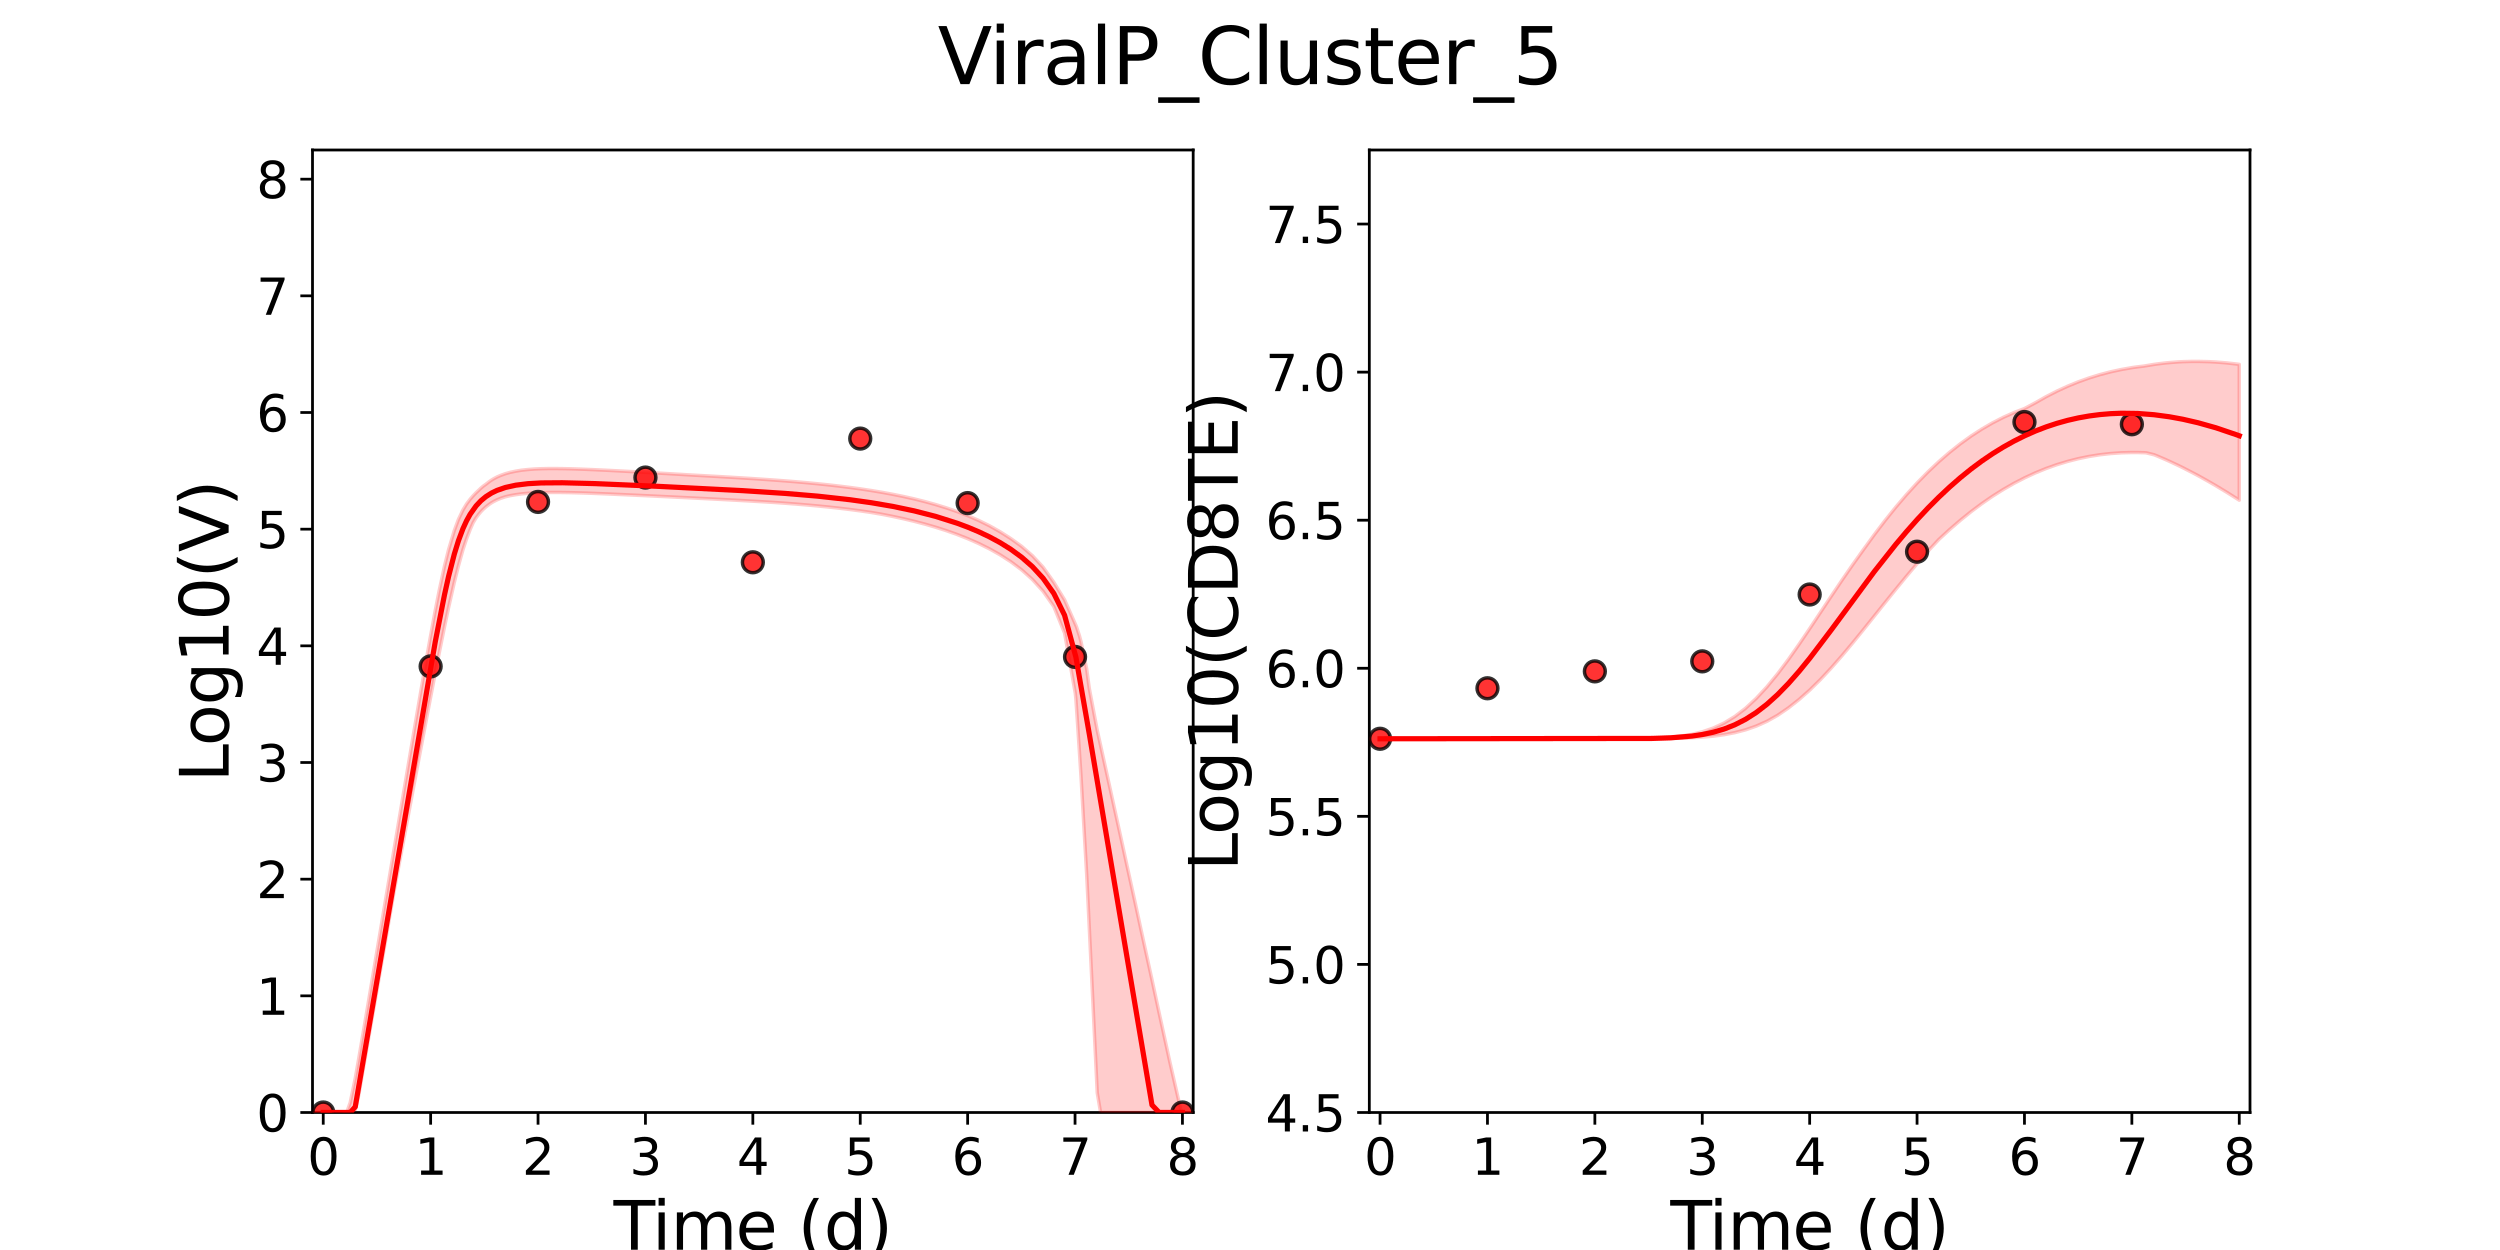 <?xml version="1.0" encoding="utf-8" standalone="no"?>
<!DOCTYPE svg PUBLIC "-//W3C//DTD SVG 1.1//EN"
  "http://www.w3.org/Graphics/SVG/1.1/DTD/svg11.dtd">
<svg xmlns:xlink="http://www.w3.org/1999/xlink" width="720pt" height="360pt" viewBox="0 0 720 360" xmlns="http://www.w3.org/2000/svg" version="1.1">
 <defs>
  <style type="text/css">*{stroke-linejoin: round; stroke-linecap: butt}</style>
 </defs>
 <g id="figure_1">
  <g id="patch_1">
   <path d="M 0 360 
L 720 360 
L 720 0 
L 0 0 
z
" style="fill: #ffffff"/>
  </g>
  <g id="axes_1">
   <g id="patch_2">
    <path d="M 90 320.4 
L 343.636 320.4 
L 343.636 43.2 
L 90 43.2 
z
" style="fill: #ffffff"/>
   </g>
   <g id="matplotlib.axis_1">
    <g id="xtick_1">
     <g id="line2d_1">
      <defs>
       <path id="m5c1456502f" d="M 0 0 
L 0 3.5 
" style="stroke: #000000; stroke-width: 0.8"/>
      </defs>
      <g>
       <use xlink:href="#m5c1456502f" x="93.093" y="320.4" style="stroke: #000000; stroke-width: 0.8"/>
      </g>
     </g>
     <g id="text_1">
      <!-- 0 -->
      <g transform="translate(88.512 338.342) scale(0.144 -0.144)">
       <defs>
        <path id="DejaVuSans-30" d="M 2034 4250 
Q 1547 4250 1301 3770 
Q 1056 3291 1056 2328 
Q 1056 1369 1301 889 
Q 1547 409 2034 409 
Q 2525 409 2770 889 
Q 3016 1369 3016 2328 
Q 3016 3291 2770 3770 
Q 2525 4250 2034 4250 
z
M 2034 4750 
Q 2819 4750 3233 4129 
Q 3647 3509 3647 2328 
Q 3647 1150 3233 529 
Q 2819 -91 2034 -91 
Q 1250 -91 836 529 
Q 422 1150 422 2328 
Q 422 3509 836 4129 
Q 1250 4750 2034 4750 
z
" transform="scale(0.016)"/>
       </defs>
       <use xlink:href="#DejaVuSans-30"/>
      </g>
     </g>
    </g>
    <g id="xtick_2">
     <g id="line2d_2">
      <g>
       <use xlink:href="#m5c1456502f" x="124.024" y="320.4" style="stroke: #000000; stroke-width: 0.8"/>
      </g>
     </g>
     <g id="text_2">
      <!-- 1 -->
      <g transform="translate(119.443 338.342) scale(0.144 -0.144)">
       <defs>
        <path id="DejaVuSans-31" d="M 794 531 
L 1825 531 
L 1825 4091 
L 703 3866 
L 703 4441 
L 1819 4666 
L 2450 4666 
L 2450 531 
L 3481 531 
L 3481 0 
L 794 0 
L 794 531 
z
" transform="scale(0.016)"/>
       </defs>
       <use xlink:href="#DejaVuSans-31"/>
      </g>
     </g>
    </g>
    <g id="xtick_3">
     <g id="line2d_3">
      <g>
       <use xlink:href="#m5c1456502f" x="154.956" y="320.4" style="stroke: #000000; stroke-width: 0.8"/>
      </g>
     </g>
     <g id="text_3">
      <!-- 2 -->
      <g transform="translate(150.375 338.342) scale(0.144 -0.144)">
       <defs>
        <path id="DejaVuSans-32" d="M 1228 531 
L 3431 531 
L 3431 0 
L 469 0 
L 469 531 
Q 828 903 1448 1529 
Q 2069 2156 2228 2338 
Q 2531 2678 2651 2914 
Q 2772 3150 2772 3378 
Q 2772 3750 2511 3984 
Q 2250 4219 1831 4219 
Q 1534 4219 1204 4116 
Q 875 4013 500 3803 
L 500 4441 
Q 881 4594 1212 4672 
Q 1544 4750 1819 4750 
Q 2544 4750 2975 4387 
Q 3406 4025 3406 3419 
Q 3406 3131 3298 2873 
Q 3191 2616 2906 2266 
Q 2828 2175 2409 1742 
Q 1991 1309 1228 531 
z
" transform="scale(0.016)"/>
       </defs>
       <use xlink:href="#DejaVuSans-32"/>
      </g>
     </g>
    </g>
    <g id="xtick_4">
     <g id="line2d_4">
      <g>
       <use xlink:href="#m5c1456502f" x="185.887" y="320.4" style="stroke: #000000; stroke-width: 0.8"/>
      </g>
     </g>
     <g id="text_4">
      <!-- 3 -->
      <g transform="translate(181.306 338.342) scale(0.144 -0.144)">
       <defs>
        <path id="DejaVuSans-33" d="M 2597 2516 
Q 3050 2419 3304 2112 
Q 3559 1806 3559 1356 
Q 3559 666 3084 287 
Q 2609 -91 1734 -91 
Q 1441 -91 1130 -33 
Q 819 25 488 141 
L 488 750 
Q 750 597 1062 519 
Q 1375 441 1716 441 
Q 2309 441 2620 675 
Q 2931 909 2931 1356 
Q 2931 1769 2642 2001 
Q 2353 2234 1838 2234 
L 1294 2234 
L 1294 2753 
L 1863 2753 
Q 2328 2753 2575 2939 
Q 2822 3125 2822 3475 
Q 2822 3834 2567 4026 
Q 2313 4219 1838 4219 
Q 1578 4219 1281 4162 
Q 984 4106 628 3988 
L 628 4550 
Q 988 4650 1302 4700 
Q 1616 4750 1894 4750 
Q 2613 4750 3031 4423 
Q 3450 4097 3450 3541 
Q 3450 3153 3228 2886 
Q 3006 2619 2597 2516 
z
" transform="scale(0.016)"/>
       </defs>
       <use xlink:href="#DejaVuSans-33"/>
      </g>
     </g>
    </g>
    <g id="xtick_5">
     <g id="line2d_5">
      <g>
       <use xlink:href="#m5c1456502f" x="216.818" y="320.4" style="stroke: #000000; stroke-width: 0.8"/>
      </g>
     </g>
     <g id="text_5">
      <!-- 4 -->
      <g transform="translate(212.237 338.342) scale(0.144 -0.144)">
       <defs>
        <path id="DejaVuSans-34" d="M 2419 4116 
L 825 1625 
L 2419 1625 
L 2419 4116 
z
M 2253 4666 
L 3047 4666 
L 3047 1625 
L 3713 1625 
L 3713 1100 
L 3047 1100 
L 3047 0 
L 2419 0 
L 2419 1100 
L 313 1100 
L 313 1709 
L 2253 4666 
z
" transform="scale(0.016)"/>
       </defs>
       <use xlink:href="#DejaVuSans-34"/>
      </g>
     </g>
    </g>
    <g id="xtick_6">
     <g id="line2d_6">
      <g>
       <use xlink:href="#m5c1456502f" x="247.749" y="320.4" style="stroke: #000000; stroke-width: 0.8"/>
      </g>
     </g>
     <g id="text_6">
      <!-- 5 -->
      <g transform="translate(243.168 338.342) scale(0.144 -0.144)">
       <defs>
        <path id="DejaVuSans-35" d="M 691 4666 
L 3169 4666 
L 3169 4134 
L 1269 4134 
L 1269 2991 
Q 1406 3038 1543 3061 
Q 1681 3084 1819 3084 
Q 2600 3084 3056 2656 
Q 3513 2228 3513 1497 
Q 3513 744 3044 326 
Q 2575 -91 1722 -91 
Q 1428 -91 1123 -41 
Q 819 9 494 109 
L 494 744 
Q 775 591 1075 516 
Q 1375 441 1709 441 
Q 2250 441 2565 725 
Q 2881 1009 2881 1497 
Q 2881 1984 2565 2268 
Q 2250 2553 1709 2553 
Q 1456 2553 1204 2497 
Q 953 2441 691 2322 
L 691 4666 
z
" transform="scale(0.016)"/>
       </defs>
       <use xlink:href="#DejaVuSans-35"/>
      </g>
     </g>
    </g>
    <g id="xtick_7">
     <g id="line2d_7">
      <g>
       <use xlink:href="#m5c1456502f" x="278.681" y="320.4" style="stroke: #000000; stroke-width: 0.8"/>
      </g>
     </g>
     <g id="text_7">
      <!-- 6 -->
      <g transform="translate(274.1 338.342) scale(0.144 -0.144)">
       <defs>
        <path id="DejaVuSans-36" d="M 2113 2584 
Q 1688 2584 1439 2293 
Q 1191 2003 1191 1497 
Q 1191 994 1439 701 
Q 1688 409 2113 409 
Q 2538 409 2786 701 
Q 3034 994 3034 1497 
Q 3034 2003 2786 2293 
Q 2538 2584 2113 2584 
z
M 3366 4563 
L 3366 3988 
Q 3128 4100 2886 4159 
Q 2644 4219 2406 4219 
Q 1781 4219 1451 3797 
Q 1122 3375 1075 2522 
Q 1259 2794 1537 2939 
Q 1816 3084 2150 3084 
Q 2853 3084 3261 2657 
Q 3669 2231 3669 1497 
Q 3669 778 3244 343 
Q 2819 -91 2113 -91 
Q 1303 -91 875 529 
Q 447 1150 447 2328 
Q 447 3434 972 4092 
Q 1497 4750 2381 4750 
Q 2619 4750 2861 4703 
Q 3103 4656 3366 4563 
z
" transform="scale(0.016)"/>
       </defs>
       <use xlink:href="#DejaVuSans-36"/>
      </g>
     </g>
    </g>
    <g id="xtick_8">
     <g id="line2d_8">
      <g>
       <use xlink:href="#m5c1456502f" x="309.612" y="320.4" style="stroke: #000000; stroke-width: 0.8"/>
      </g>
     </g>
     <g id="text_8">
      <!-- 7 -->
      <g transform="translate(305.031 338.342) scale(0.144 -0.144)">
       <defs>
        <path id="DejaVuSans-37" d="M 525 4666 
L 3525 4666 
L 3525 4397 
L 1831 0 
L 1172 0 
L 2766 4134 
L 525 4134 
L 525 4666 
z
" transform="scale(0.016)"/>
       </defs>
       <use xlink:href="#DejaVuSans-37"/>
      </g>
     </g>
    </g>
    <g id="xtick_9">
     <g id="line2d_9">
      <g>
       <use xlink:href="#m5c1456502f" x="340.543" y="320.4" style="stroke: #000000; stroke-width: 0.8"/>
      </g>
     </g>
     <g id="text_9">
      <!-- 8 -->
      <g transform="translate(335.962 338.342) scale(0.144 -0.144)">
       <defs>
        <path id="DejaVuSans-38" d="M 2034 2216 
Q 1584 2216 1326 1975 
Q 1069 1734 1069 1313 
Q 1069 891 1326 650 
Q 1584 409 2034 409 
Q 2484 409 2743 651 
Q 3003 894 3003 1313 
Q 3003 1734 2745 1975 
Q 2488 2216 2034 2216 
z
M 1403 2484 
Q 997 2584 770 2862 
Q 544 3141 544 3541 
Q 544 4100 942 4425 
Q 1341 4750 2034 4750 
Q 2731 4750 3128 4425 
Q 3525 4100 3525 3541 
Q 3525 3141 3298 2862 
Q 3072 2584 2669 2484 
Q 3125 2378 3379 2068 
Q 3634 1759 3634 1313 
Q 3634 634 3220 271 
Q 2806 -91 2034 -91 
Q 1263 -91 848 271 
Q 434 634 434 1313 
Q 434 1759 690 2068 
Q 947 2378 1403 2484 
z
M 1172 3481 
Q 1172 3119 1398 2916 
Q 1625 2713 2034 2713 
Q 2441 2713 2670 2916 
Q 2900 3119 2900 3481 
Q 2900 3844 2670 4047 
Q 2441 4250 2034 4250 
Q 1625 4250 1398 4047 
Q 1172 3844 1172 3481 
z
" transform="scale(0.016)"/>
       </defs>
       <use xlink:href="#DejaVuSans-38"/>
      </g>
     </g>
    </g>
    <g id="text_10">
     <!-- Time (d) -->
     <g transform="translate(176.693 359.925) scale(0.192 -0.192)">
      <defs>
       <path id="DejaVuSans-54" d="M -19 4666 
L 3928 4666 
L 3928 4134 
L 2272 4134 
L 2272 0 
L 1638 0 
L 1638 4134 
L -19 4134 
L -19 4666 
z
" transform="scale(0.016)"/>
       <path id="DejaVuSans-69" d="M 603 3500 
L 1178 3500 
L 1178 0 
L 603 0 
L 603 3500 
z
M 603 4863 
L 1178 4863 
L 1178 4134 
L 603 4134 
L 603 4863 
z
" transform="scale(0.016)"/>
       <path id="DejaVuSans-6d" d="M 3328 2828 
Q 3544 3216 3844 3400 
Q 4144 3584 4550 3584 
Q 5097 3584 5394 3201 
Q 5691 2819 5691 2113 
L 5691 0 
L 5113 0 
L 5113 2094 
Q 5113 2597 4934 2840 
Q 4756 3084 4391 3084 
Q 3944 3084 3684 2787 
Q 3425 2491 3425 1978 
L 3425 0 
L 2847 0 
L 2847 2094 
Q 2847 2600 2669 2842 
Q 2491 3084 2119 3084 
Q 1678 3084 1418 2786 
Q 1159 2488 1159 1978 
L 1159 0 
L 581 0 
L 581 3500 
L 1159 3500 
L 1159 2956 
Q 1356 3278 1631 3431 
Q 1906 3584 2284 3584 
Q 2666 3584 2933 3390 
Q 3200 3197 3328 2828 
z
" transform="scale(0.016)"/>
       <path id="DejaVuSans-65" d="M 3597 1894 
L 3597 1613 
L 953 1613 
Q 991 1019 1311 708 
Q 1631 397 2203 397 
Q 2534 397 2845 478 
Q 3156 559 3463 722 
L 3463 178 
Q 3153 47 2828 -22 
Q 2503 -91 2169 -91 
Q 1331 -91 842 396 
Q 353 884 353 1716 
Q 353 2575 817 3079 
Q 1281 3584 2069 3584 
Q 2775 3584 3186 3129 
Q 3597 2675 3597 1894 
z
M 3022 2063 
Q 3016 2534 2758 2815 
Q 2500 3097 2075 3097 
Q 1594 3097 1305 2825 
Q 1016 2553 972 2059 
L 3022 2063 
z
" transform="scale(0.016)"/>
       <path id="DejaVuSans-20" transform="scale(0.016)"/>
       <path id="DejaVuSans-28" d="M 1984 4856 
Q 1566 4138 1362 3434 
Q 1159 2731 1159 2009 
Q 1159 1288 1364 580 
Q 1569 -128 1984 -844 
L 1484 -844 
Q 1016 -109 783 600 
Q 550 1309 550 2009 
Q 550 2706 781 3412 
Q 1013 4119 1484 4856 
L 1984 4856 
z
" transform="scale(0.016)"/>
       <path id="DejaVuSans-64" d="M 2906 2969 
L 2906 4863 
L 3481 4863 
L 3481 0 
L 2906 0 
L 2906 525 
Q 2725 213 2448 61 
Q 2172 -91 1784 -91 
Q 1150 -91 751 415 
Q 353 922 353 1747 
Q 353 2572 751 3078 
Q 1150 3584 1784 3584 
Q 2172 3584 2448 3432 
Q 2725 3281 2906 2969 
z
M 947 1747 
Q 947 1113 1208 752 
Q 1469 391 1925 391 
Q 2381 391 2643 752 
Q 2906 1113 2906 1747 
Q 2906 2381 2643 2742 
Q 2381 3103 1925 3103 
Q 1469 3103 1208 2742 
Q 947 2381 947 1747 
z
" transform="scale(0.016)"/>
       <path id="DejaVuSans-29" d="M 513 4856 
L 1013 4856 
Q 1481 4119 1714 3412 
Q 1947 2706 1947 2009 
Q 1947 1309 1714 600 
Q 1481 -109 1013 -844 
L 513 -844 
Q 928 -128 1133 580 
Q 1338 1288 1338 2009 
Q 1338 2731 1133 3434 
Q 928 4138 513 4856 
z
" transform="scale(0.016)"/>
      </defs>
      <use xlink:href="#DejaVuSans-54"/>
      <use xlink:href="#DejaVuSans-69" x="57.959"/>
      <use xlink:href="#DejaVuSans-6d" x="85.742"/>
      <use xlink:href="#DejaVuSans-65" x="183.154"/>
      <use xlink:href="#DejaVuSans-20" x="244.678"/>
      <use xlink:href="#DejaVuSans-28" x="276.465"/>
      <use xlink:href="#DejaVuSans-64" x="315.479"/>
      <use xlink:href="#DejaVuSans-29" x="378.955"/>
     </g>
    </g>
   </g>
   <g id="matplotlib.axis_2">
    <g id="ytick_1">
     <g id="line2d_10">
      <defs>
       <path id="m845235a890" d="M 0 0 
L -3.5 0 
" style="stroke: #000000; stroke-width: 0.8"/>
      </defs>
      <g>
       <use xlink:href="#m845235a890" x="90" y="320.4" style="stroke: #000000; stroke-width: 0.8"/>
      </g>
     </g>
     <g id="text_11">
      <!-- 0 -->
      <g transform="translate(73.838 325.871) scale(0.144 -0.144)">
       <use xlink:href="#DejaVuSans-30"/>
      </g>
     </g>
    </g>
    <g id="ytick_2">
     <g id="line2d_11">
      <g>
       <use xlink:href="#m845235a890" x="90" y="286.8" style="stroke: #000000; stroke-width: 0.8"/>
      </g>
     </g>
     <g id="text_12">
      <!-- 1 -->
      <g transform="translate(73.838 292.271) scale(0.144 -0.144)">
       <use xlink:href="#DejaVuSans-31"/>
      </g>
     </g>
    </g>
    <g id="ytick_3">
     <g id="line2d_12">
      <g>
       <use xlink:href="#m845235a890" x="90" y="253.2" style="stroke: #000000; stroke-width: 0.8"/>
      </g>
     </g>
     <g id="text_13">
      <!-- 2 -->
      <g transform="translate(73.838 258.671) scale(0.144 -0.144)">
       <use xlink:href="#DejaVuSans-32"/>
      </g>
     </g>
    </g>
    <g id="ytick_4">
     <g id="line2d_13">
      <g>
       <use xlink:href="#m845235a890" x="90" y="219.6" style="stroke: #000000; stroke-width: 0.8"/>
      </g>
     </g>
     <g id="text_14">
      <!-- 3 -->
      <g transform="translate(73.838 225.071) scale(0.144 -0.144)">
       <use xlink:href="#DejaVuSans-33"/>
      </g>
     </g>
    </g>
    <g id="ytick_5">
     <g id="line2d_14">
      <g>
       <use xlink:href="#m845235a890" x="90" y="186" style="stroke: #000000; stroke-width: 0.8"/>
      </g>
     </g>
     <g id="text_15">
      <!-- 4 -->
      <g transform="translate(73.838 191.471) scale(0.144 -0.144)">
       <use xlink:href="#DejaVuSans-34"/>
      </g>
     </g>
    </g>
    <g id="ytick_6">
     <g id="line2d_15">
      <g>
       <use xlink:href="#m845235a890" x="90" y="152.4" style="stroke: #000000; stroke-width: 0.8"/>
      </g>
     </g>
     <g id="text_16">
      <!-- 5 -->
      <g transform="translate(73.838 157.871) scale(0.144 -0.144)">
       <use xlink:href="#DejaVuSans-35"/>
      </g>
     </g>
    </g>
    <g id="ytick_7">
     <g id="line2d_16">
      <g>
       <use xlink:href="#m845235a890" x="90" y="118.8" style="stroke: #000000; stroke-width: 0.8"/>
      </g>
     </g>
     <g id="text_17">
      <!-- 6 -->
      <g transform="translate(73.838 124.271) scale(0.144 -0.144)">
       <use xlink:href="#DejaVuSans-36"/>
      </g>
     </g>
    </g>
    <g id="ytick_8">
     <g id="line2d_17">
      <g>
       <use xlink:href="#m845235a890" x="90" y="85.2" style="stroke: #000000; stroke-width: 0.8"/>
      </g>
     </g>
     <g id="text_18">
      <!-- 7 -->
      <g transform="translate(73.838 90.671) scale(0.144 -0.144)">
       <use xlink:href="#DejaVuSans-37"/>
      </g>
     </g>
    </g>
    <g id="ytick_9">
     <g id="line2d_18">
      <g>
       <use xlink:href="#m845235a890" x="90" y="51.6" style="stroke: #000000; stroke-width: 0.8"/>
      </g>
     </g>
     <g id="text_19">
      <!-- 8 -->
      <g transform="translate(73.838 57.071) scale(0.144 -0.144)">
       <use xlink:href="#DejaVuSans-38"/>
      </g>
     </g>
    </g>
    <g id="text_20">
     <!-- Log10(V) -->
     <g transform="translate(65.845 225.224) rotate(-90) scale(0.192 -0.192)">
      <defs>
       <path id="DejaVuSans-4c" d="M 628 4666 
L 1259 4666 
L 1259 531 
L 3531 531 
L 3531 0 
L 628 0 
L 628 4666 
z
" transform="scale(0.016)"/>
       <path id="DejaVuSans-6f" d="M 1959 3097 
Q 1497 3097 1228 2736 
Q 959 2375 959 1747 
Q 959 1119 1226 758 
Q 1494 397 1959 397 
Q 2419 397 2687 759 
Q 2956 1122 2956 1747 
Q 2956 2369 2687 2733 
Q 2419 3097 1959 3097 
z
M 1959 3584 
Q 2709 3584 3137 3096 
Q 3566 2609 3566 1747 
Q 3566 888 3137 398 
Q 2709 -91 1959 -91 
Q 1206 -91 779 398 
Q 353 888 353 1747 
Q 353 2609 779 3096 
Q 1206 3584 1959 3584 
z
" transform="scale(0.016)"/>
       <path id="DejaVuSans-67" d="M 2906 1791 
Q 2906 2416 2648 2759 
Q 2391 3103 1925 3103 
Q 1463 3103 1205 2759 
Q 947 2416 947 1791 
Q 947 1169 1205 825 
Q 1463 481 1925 481 
Q 2391 481 2648 825 
Q 2906 1169 2906 1791 
z
M 3481 434 
Q 3481 -459 3084 -895 
Q 2688 -1331 1869 -1331 
Q 1566 -1331 1297 -1286 
Q 1028 -1241 775 -1147 
L 775 -588 
Q 1028 -725 1275 -790 
Q 1522 -856 1778 -856 
Q 2344 -856 2625 -561 
Q 2906 -266 2906 331 
L 2906 616 
Q 2728 306 2450 153 
Q 2172 0 1784 0 
Q 1141 0 747 490 
Q 353 981 353 1791 
Q 353 2603 747 3093 
Q 1141 3584 1784 3584 
Q 2172 3584 2450 3431 
Q 2728 3278 2906 2969 
L 2906 3500 
L 3481 3500 
L 3481 434 
z
" transform="scale(0.016)"/>
       <path id="DejaVuSans-56" d="M 1831 0 
L 50 4666 
L 709 4666 
L 2188 738 
L 3669 4666 
L 4325 4666 
L 2547 0 
L 1831 0 
z
" transform="scale(0.016)"/>
      </defs>
      <use xlink:href="#DejaVuSans-4c"/>
      <use xlink:href="#DejaVuSans-6f" x="53.963"/>
      <use xlink:href="#DejaVuSans-67" x="115.145"/>
      <use xlink:href="#DejaVuSans-31" x="178.621"/>
      <use xlink:href="#DejaVuSans-30" x="242.244"/>
      <use xlink:href="#DejaVuSans-28" x="305.867"/>
      <use xlink:href="#DejaVuSans-56" x="344.881"/>
      <use xlink:href="#DejaVuSans-29" x="413.289"/>
     </g>
    </g>
   </g>
   <g id="patch_3">
    <path d="M 90 320.4 
L 90 43.2 
" style="fill: none; stroke: #000000; stroke-width: 0.8; stroke-linejoin: miter; stroke-linecap: square"/>
   </g>
   <g id="patch_4">
    <path d="M 343.636 320.4 
L 343.636 43.2 
" style="fill: none; stroke: #000000; stroke-width: 0.8; stroke-linejoin: miter; stroke-linecap: square"/>
   </g>
   <g id="patch_5">
    <path d="M 90 320.4 
L 343.636 320.4 
" style="fill: none; stroke: #000000; stroke-width: 0.8; stroke-linejoin: miter; stroke-linecap: square"/>
   </g>
   <g id="patch_6">
    <path d="M 90 43.2 
L 343.636 43.2 
" style="fill: none; stroke: #000000; stroke-width: 0.8; stroke-linejoin: miter; stroke-linecap: square"/>
   </g>
   <g id="PolyCollection_1">
    <defs>
     <path id="m03a30dd42e" d="M 93.093 -39.6 
L 93.093 -39.6 
L 93.095 -39.6 
L 93.113 -39.6 
L 93.295 -39.6 
L 93.782 -39.6 
L 94.27 -39.6 
L 95.202 -39.6 
L 95.966 -39.6 
L 97.329 -39.6 
L 98.24 -39.6 
L 99.916 -39.6 
L 100.851 -39.6 
L 102.309 -40.34 
L 103.314 -44.571 
L 104.975 -54.142 
L 105.974 -59.886 
L 107.401 -68.113 
L 108.451 -74.148 
L 110.026 -83.224 
L 111.065 -89.203 
L 112.482 -97.393 
L 113.551 -103.527 
L 115.084 -111.795 
L 116.139 -117.426 
L 117.55 -124.957 
L 118.629 -130.703 
L 120.146 -138.779 
L 121.216 -144.451 
L 122.664 -152.1 
L 123.763 -157.874 
L 125.344 -166.081 
L 126.466 -171.793 
L 128.022 -179.497 
L 129.182 -184.965 
L 130.844 -192.292 
L 132.042 -197.073 
L 133.336 -201.707 
L 134.367 -204.794 
L 135.398 -207.485 
L 136.256 -209.441 
L 137.114 -210.88 
L 137.845 -211.84 
L 138.497 -212.632 
L 139.149 -213.302 
L 139.922 -214.007 
L 140.795 -214.682 
L 141.065 -214.869 
L 141.555 -215.193 
L 142.212 -215.576 
L 143.144 -216.042 
L 144.174 -216.478 
L 145.545 -216.929 
L 146.916 -217.247 
L 148.556 -217.534 
L 150.218 -217.767 
L 152.078 -217.935 
L 153.938 -218.06 
L 155.867 -218.132 
L 157.822 -218.167 
L 159.858 -218.177 
L 161.961 -218.158 
L 164.172 -218.12 
L 166.49 -218.06 
L 168.95 -217.986 
L 171.409 -217.892 
L 174.065 -217.782 
L 176.812 -217.662 
L 179.777 -217.529 
L 182.87 -217.386 
L 185.963 -217.24 
L 189.057 -217.092 
L 192.15 -216.942 
L 195.243 -216.79 
L 198.336 -216.637 
L 201.429 -216.482 
L 204.522 -216.325 
L 207.615 -216.165 
L 210.708 -216.001 
L 213.802 -215.832 
L 216.895 -215.657 
L 219.988 -215.474 
L 223.081 -215.283 
L 226.174 -215.064 
L 229.267 -214.827 
L 232.36 -214.569 
L 235.453 -214.288 
L 238.547 -213.98 
L 241.64 -213.643 
L 244.733 -213.271 
L 247.826 -212.861 
L 250.919 -212.409 
L 254.012 -211.878 
L 257.105 -211.27 
L 260.198 -210.6 
L 263.292 -209.862 
L 266.385 -209.05 
L 269.478 -208.153 
L 272.571 -207.162 
L 275.664 -206.063 
L 278.757 -204.841 
L 281.85 -203.477 
L 284.943 -201.942 
L 288.037 -200.202 
L 291.13 -198.206 
L 294.223 -195.882 
L 297.316 -193.114 
L 300.409 -189.709 
L 303.502 -185.299 
L 306.595 -177.678 
L 309.688 -160.314 
L 309.812 -159.074 
L 309.817 -159.021 
L 309.828 -158.915 
L 309.829 -158.901 
L 309.832 -158.874 
L 309.832 -158.874 
L 309.832 -158.871 
L 309.833 -158.865 
L 309.833 -158.865 
L 309.833 -158.863 
L 309.833 -158.863 
L 309.833 -158.861 
L 309.833 -158.861 
L 309.834 -158.86 
L 309.834 -158.858 
L 309.835 -158.841 
L 309.853 -158.662 
L 310.024 -156.184 
L 310.855 -143.681 
L 311.331 -136.387 
L 312.962 -108.144 
L 313.7 -93.131 
L 316.005 -45.266 
L 316.965 -39.6 
L 319.24 -39.6 
L 320.415 -39.6 
L 322.972 -39.6 
L 324.326 -39.6 
L 327.109 -39.6 
L 328.679 -39.6 
L 331.772 -39.6 
L 333.838 -39.6 
L 336.931 -39.6 
L 340.025 -39.6 
L 340.543 -39.6 
L 340.543 -39.6 
L 340.543 -39.6 
L 340.025 -40.591 
L 336.931 -54.096 
L 333.838 -68.25 
L 331.772 -77.833 
L 328.679 -91.945 
L 327.109 -99.181 
L 324.326 -111.837 
L 322.972 -118.055 
L 320.415 -129.668 
L 319.24 -135.023 
L 316.965 -145.348 
L 316.005 -149.675 
L 313.7 -161.838 
L 312.962 -167.367 
L 311.331 -175.194 
L 310.855 -176.968 
L 310.024 -179.497 
L 309.853 -179.899 
L 309.835 -179.94 
L 309.834 -179.944 
L 309.834 -179.944 
L 309.833 -179.944 
L 309.833 -179.945 
L 309.833 -179.945 
L 309.833 -179.945 
L 309.833 -179.945 
L 309.833 -179.946 
L 309.832 -179.947 
L 309.832 -179.948 
L 309.832 -179.948 
L 309.829 -179.954 
L 309.828 -179.957 
L 309.817 -179.982 
L 309.812 -179.995 
L 309.688 -180.286 
L 306.595 -187.262 
L 303.502 -192.296 
L 300.409 -196.656 
L 297.316 -199.98 
L 294.223 -202.655 
L 291.13 -204.882 
L 288.037 -206.852 
L 284.943 -208.596 
L 281.85 -210.121 
L 278.757 -211.466 
L 275.664 -212.661 
L 272.571 -213.728 
L 269.478 -214.684 
L 266.385 -215.543 
L 263.292 -216.317 
L 260.198 -217.014 
L 257.105 -217.645 
L 254.012 -218.214 
L 250.919 -218.73 
L 247.826 -219.197 
L 244.733 -219.622 
L 241.64 -220.01 
L 238.547 -220.364 
L 235.453 -220.684 
L 232.36 -220.98 
L 229.267 -221.25 
L 226.174 -221.501 
L 223.081 -221.734 
L 219.988 -221.952 
L 216.895 -222.159 
L 213.802 -222.354 
L 210.708 -222.542 
L 207.615 -222.722 
L 204.522 -222.898 
L 201.429 -223.069 
L 198.336 -223.245 
L 195.243 -223.428 
L 192.15 -223.608 
L 189.057 -223.786 
L 185.963 -223.96 
L 182.87 -224.132 
L 179.777 -224.3 
L 176.812 -224.456 
L 174.065 -224.594 
L 171.409 -224.718 
L 168.95 -224.826 
L 166.49 -224.918 
L 164.172 -224.992 
L 161.961 -225.038 
L 159.858 -225.064 
L 157.822 -225.056 
L 155.867 -225.012 
L 153.938 -224.929 
L 152.078 -224.784 
L 150.218 -224.585 
L 148.556 -224.312 
L 146.916 -223.963 
L 145.545 -223.578 
L 144.174 -223.08 
L 143.144 -222.635 
L 142.212 -222.141 
L 141.555 -221.738 
L 141.065 -221.404 
L 140.795 -221.209 
L 139.922 -220.529 
L 139.149 -219.967 
L 138.497 -219.416 
L 137.845 -218.784 
L 137.114 -218.107 
L 136.256 -217.214 
L 135.398 -216.223 
L 134.367 -214.852 
L 133.336 -213.149 
L 132.042 -210.44 
L 130.844 -207.217 
L 129.182 -201.678 
L 128.022 -197.006 
L 126.466 -189.811 
L 125.344 -184.14 
L 123.763 -175.552 
L 122.664 -169.366 
L 121.216 -161.039 
L 120.146 -154.806 
L 118.629 -145.893 
L 117.55 -139.525 
L 116.139 -131.163 
L 115.084 -124.903 
L 113.551 -115.789 
L 112.482 -109.433 
L 111.065 -100.999 
L 110.026 -94.818 
L 108.451 -85.443 
L 107.401 -79.193 
L 105.974 -70.697 
L 104.975 -64.808 
L 103.314 -55.133 
L 102.309 -49.433 
L 100.851 -42.429 
L 99.916 -39.841 
L 98.24 -39.6 
L 97.329 -39.6 
L 95.966 -39.6 
L 95.202 -39.6 
L 94.27 -39.6 
L 93.782 -39.6 
L 93.295 -39.6 
L 93.113 -39.6 
L 93.095 -39.6 
L 93.093 -39.6 
z
" style="stroke: #ff0000; stroke-opacity: 0.2"/>
    </defs>
    <g clip-path="url(#p6dfdcf1a5d)">
     <use xlink:href="#m03a30dd42e" x="0" y="360" style="fill: #ff0000; fill-opacity: 0.2; stroke: #ff0000; stroke-opacity: 0.2"/>
    </g>
   </g>
   <g id="PathCollection_1">
    <defs>
     <path id="m6fb1405eaa" d="M 0 3 
C 0.796 3 1.559 2.684 2.121 2.121 
C 2.684 1.559 3 0.796 3 0 
C 3 -0.796 2.684 -1.559 2.121 -2.121 
C 1.559 -2.684 0.796 -3 0 -3 
C -0.796 -3 -1.559 -2.684 -2.121 -2.121 
C -2.684 -1.559 -3 -0.796 -3 0 
C -3 0.796 -2.684 1.559 -2.121 2.121 
C -1.559 2.684 -0.796 3 0 3 
z
" style="stroke: #000000; stroke-opacity: 0.8"/>
    </defs>
    <g clip-path="url(#p6dfdcf1a5d)">
     <use xlink:href="#m6fb1405eaa" x="93.093" y="320.4" style="fill: #ff0000; fill-opacity: 0.8; stroke: #000000; stroke-opacity: 0.8"/>
     <use xlink:href="#m6fb1405eaa" x="124.024" y="191.916" style="fill: #ff0000; fill-opacity: 0.8; stroke: #000000; stroke-opacity: 0.8"/>
     <use xlink:href="#m6fb1405eaa" x="154.956" y="144.554" style="fill: #ff0000; fill-opacity: 0.8; stroke: #000000; stroke-opacity: 0.8"/>
     <use xlink:href="#m6fb1405eaa" x="185.887" y="137.537" style="fill: #ff0000; fill-opacity: 0.8; stroke: #000000; stroke-opacity: 0.8"/>
     <use xlink:href="#m6fb1405eaa" x="216.818" y="161.939" style="fill: #ff0000; fill-opacity: 0.8; stroke: #000000; stroke-opacity: 0.8"/>
     <use xlink:href="#m6fb1405eaa" x="247.749" y="126.316" style="fill: #ff0000; fill-opacity: 0.8; stroke: #000000; stroke-opacity: 0.8"/>
     <use xlink:href="#m6fb1405eaa" x="278.681" y="144.892" style="fill: #ff0000; fill-opacity: 0.8; stroke: #000000; stroke-opacity: 0.8"/>
     <use xlink:href="#m6fb1405eaa" x="309.612" y="189.192" style="fill: #ff0000; fill-opacity: 0.8; stroke: #000000; stroke-opacity: 0.8"/>
     <use xlink:href="#m6fb1405eaa" x="340.543" y="320.4" style="fill: #ff0000; fill-opacity: 0.8; stroke: #000000; stroke-opacity: 0.8"/>
    </g>
   </g>
   <g id="line2d_19">
    <path d="M 93.093 320.4 
L 100.851 320.4 
L 102.309 318.772 
L 125.344 184.894 
L 128.022 171.267 
L 129.182 166.051 
L 130.844 159.571 
L 132.042 155.69 
L 133.336 152.238 
L 134.367 149.987 
L 135.398 148.119 
L 137.114 145.696 
L 138.497 144.224 
L 139.922 143.041 
L 141.555 142 
L 143.144 141.23 
L 145.545 140.395 
L 148.556 139.732 
L 152.078 139.298 
L 155.867 139.083 
L 161.961 139.034 
L 171.409 139.281 
L 189.057 140.042 
L 213.802 141.3 
L 226.174 142.105 
L 235.453 142.887 
L 244.733 143.912 
L 250.919 144.781 
L 257.105 145.84 
L 263.292 147.135 
L 269.478 148.724 
L 275.664 150.687 
L 278.757 151.843 
L 281.85 153.141 
L 284.943 154.609 
L 288.037 156.282 
L 291.13 158.211 
L 294.223 160.472 
L 297.316 163.18 
L 300.409 166.533 
L 303.502 170.909 
L 306.595 177.177 
L 309.853 189.226 
L 313.7 211.295 
L 331.772 318.236 
L 333.838 320.4 
L 340.543 320.4 
L 340.543 320.4 
" clip-path="url(#p6dfdcf1a5d)" style="fill: none; stroke: #ff0000; stroke-width: 1.5; stroke-linecap: square"/>
   </g>
  </g>
  <g id="axes_2">
   <g id="patch_7">
    <path d="M 394.364 320.4 
L 648 320.4 
L 648 43.2 
L 394.364 43.2 
z
" style="fill: #ffffff"/>
   </g>
   <g id="matplotlib.axis_3">
    <g id="xtick_10">
     <g id="line2d_20">
      <g>
       <use xlink:href="#m5c1456502f" x="397.457" y="320.4" style="stroke: #000000; stroke-width: 0.8"/>
      </g>
     </g>
     <g id="text_21">
      <!-- 0 -->
      <g transform="translate(392.876 338.342) scale(0.144 -0.144)">
       <use xlink:href="#DejaVuSans-30"/>
      </g>
     </g>
    </g>
    <g id="xtick_11">
     <g id="line2d_21">
      <g>
       <use xlink:href="#m5c1456502f" x="428.388" y="320.4" style="stroke: #000000; stroke-width: 0.8"/>
      </g>
     </g>
     <g id="text_22">
      <!-- 1 -->
      <g transform="translate(423.807 338.342) scale(0.144 -0.144)">
       <use xlink:href="#DejaVuSans-31"/>
      </g>
     </g>
    </g>
    <g id="xtick_12">
     <g id="line2d_22">
      <g>
       <use xlink:href="#m5c1456502f" x="459.319" y="320.4" style="stroke: #000000; stroke-width: 0.8"/>
      </g>
     </g>
     <g id="text_23">
      <!-- 2 -->
      <g transform="translate(454.738 338.342) scale(0.144 -0.144)">
       <use xlink:href="#DejaVuSans-32"/>
      </g>
     </g>
    </g>
    <g id="xtick_13">
     <g id="line2d_23">
      <g>
       <use xlink:href="#m5c1456502f" x="490.251" y="320.4" style="stroke: #000000; stroke-width: 0.8"/>
      </g>
     </g>
     <g id="text_24">
      <!-- 3 -->
      <g transform="translate(485.67 338.342) scale(0.144 -0.144)">
       <use xlink:href="#DejaVuSans-33"/>
      </g>
     </g>
    </g>
    <g id="xtick_14">
     <g id="line2d_24">
      <g>
       <use xlink:href="#m5c1456502f" x="521.182" y="320.4" style="stroke: #000000; stroke-width: 0.8"/>
      </g>
     </g>
     <g id="text_25">
      <!-- 4 -->
      <g transform="translate(516.601 338.342) scale(0.144 -0.144)">
       <use xlink:href="#DejaVuSans-34"/>
      </g>
     </g>
    </g>
    <g id="xtick_15">
     <g id="line2d_25">
      <g>
       <use xlink:href="#m5c1456502f" x="552.113" y="320.4" style="stroke: #000000; stroke-width: 0.8"/>
      </g>
     </g>
     <g id="text_26">
      <!-- 5 -->
      <g transform="translate(547.532 338.342) scale(0.144 -0.144)">
       <use xlink:href="#DejaVuSans-35"/>
      </g>
     </g>
    </g>
    <g id="xtick_16">
     <g id="line2d_26">
      <g>
       <use xlink:href="#m5c1456502f" x="583.044" y="320.4" style="stroke: #000000; stroke-width: 0.8"/>
      </g>
     </g>
     <g id="text_27">
      <!-- 6 -->
      <g transform="translate(578.463 338.342) scale(0.144 -0.144)">
       <use xlink:href="#DejaVuSans-36"/>
      </g>
     </g>
    </g>
    <g id="xtick_17">
     <g id="line2d_27">
      <g>
       <use xlink:href="#m5c1456502f" x="613.976" y="320.4" style="stroke: #000000; stroke-width: 0.8"/>
      </g>
     </g>
     <g id="text_28">
      <!-- 7 -->
      <g transform="translate(609.395 338.342) scale(0.144 -0.144)">
       <use xlink:href="#DejaVuSans-37"/>
      </g>
     </g>
    </g>
    <g id="xtick_18">
     <g id="line2d_28">
      <g>
       <use xlink:href="#m5c1456502f" x="644.907" y="320.4" style="stroke: #000000; stroke-width: 0.8"/>
      </g>
     </g>
     <g id="text_29">
      <!-- 8 -->
      <g transform="translate(640.326 338.342) scale(0.144 -0.144)">
       <use xlink:href="#DejaVuSans-38"/>
      </g>
     </g>
    </g>
    <g id="text_30">
     <!-- Time (d) -->
     <g transform="translate(481.057 359.925) scale(0.192 -0.192)">
      <use xlink:href="#DejaVuSans-54"/>
      <use xlink:href="#DejaVuSans-69" x="57.959"/>
      <use xlink:href="#DejaVuSans-6d" x="85.742"/>
      <use xlink:href="#DejaVuSans-65" x="183.154"/>
      <use xlink:href="#DejaVuSans-20" x="244.678"/>
      <use xlink:href="#DejaVuSans-28" x="276.465"/>
      <use xlink:href="#DejaVuSans-64" x="315.479"/>
      <use xlink:href="#DejaVuSans-29" x="378.955"/>
     </g>
    </g>
   </g>
   <g id="matplotlib.axis_4">
    <g id="ytick_10">
     <g id="line2d_29">
      <g>
       <use xlink:href="#m845235a890" x="394.364" y="320.4" style="stroke: #000000; stroke-width: 0.8"/>
      </g>
     </g>
     <g id="text_31">
      <!-- 4.5 -->
      <g transform="translate(364.463 325.871) scale(0.144 -0.144)">
       <defs>
        <path id="DejaVuSans-2e" d="M 684 794 
L 1344 794 
L 1344 0 
L 684 0 
L 684 794 
z
" transform="scale(0.016)"/>
       </defs>
       <use xlink:href="#DejaVuSans-34"/>
       <use xlink:href="#DejaVuSans-2e" x="63.623"/>
       <use xlink:href="#DejaVuSans-35" x="95.41"/>
      </g>
     </g>
    </g>
    <g id="ytick_11">
     <g id="line2d_30">
      <g>
       <use xlink:href="#m845235a890" x="394.364" y="277.754" style="stroke: #000000; stroke-width: 0.8"/>
      </g>
     </g>
     <g id="text_32">
      <!-- 5.0 -->
      <g transform="translate(364.463 283.225) scale(0.144 -0.144)">
       <use xlink:href="#DejaVuSans-35"/>
       <use xlink:href="#DejaVuSans-2e" x="63.623"/>
       <use xlink:href="#DejaVuSans-30" x="95.41"/>
      </g>
     </g>
    </g>
    <g id="ytick_12">
     <g id="line2d_31">
      <g>
       <use xlink:href="#m845235a890" x="394.364" y="235.108" style="stroke: #000000; stroke-width: 0.8"/>
      </g>
     </g>
     <g id="text_33">
      <!-- 5.5 -->
      <g transform="translate(364.463 240.579) scale(0.144 -0.144)">
       <use xlink:href="#DejaVuSans-35"/>
       <use xlink:href="#DejaVuSans-2e" x="63.623"/>
       <use xlink:href="#DejaVuSans-35" x="95.41"/>
      </g>
     </g>
    </g>
    <g id="ytick_13">
     <g id="line2d_32">
      <g>
       <use xlink:href="#m845235a890" x="394.364" y="192.462" style="stroke: #000000; stroke-width: 0.8"/>
      </g>
     </g>
     <g id="text_34">
      <!-- 6.0 -->
      <g transform="translate(364.463 197.932) scale(0.144 -0.144)">
       <use xlink:href="#DejaVuSans-36"/>
       <use xlink:href="#DejaVuSans-2e" x="63.623"/>
       <use xlink:href="#DejaVuSans-30" x="95.41"/>
      </g>
     </g>
    </g>
    <g id="ytick_14">
     <g id="line2d_33">
      <g>
       <use xlink:href="#m845235a890" x="394.364" y="149.815" style="stroke: #000000; stroke-width: 0.8"/>
      </g>
     </g>
     <g id="text_35">
      <!-- 6.5 -->
      <g transform="translate(364.463 155.286) scale(0.144 -0.144)">
       <use xlink:href="#DejaVuSans-36"/>
       <use xlink:href="#DejaVuSans-2e" x="63.623"/>
       <use xlink:href="#DejaVuSans-35" x="95.41"/>
      </g>
     </g>
    </g>
    <g id="ytick_15">
     <g id="line2d_34">
      <g>
       <use xlink:href="#m845235a890" x="394.364" y="107.169" style="stroke: #000000; stroke-width: 0.8"/>
      </g>
     </g>
     <g id="text_36">
      <!-- 7.0 -->
      <g transform="translate(364.463 112.64) scale(0.144 -0.144)">
       <use xlink:href="#DejaVuSans-37"/>
       <use xlink:href="#DejaVuSans-2e" x="63.623"/>
       <use xlink:href="#DejaVuSans-30" x="95.41"/>
      </g>
     </g>
    </g>
    <g id="ytick_16">
     <g id="line2d_35">
      <g>
       <use xlink:href="#m845235a890" x="394.364" y="64.523" style="stroke: #000000; stroke-width: 0.8"/>
      </g>
     </g>
     <g id="text_37">
      <!-- 7.5 -->
      <g transform="translate(364.463 69.994) scale(0.144 -0.144)">
       <use xlink:href="#DejaVuSans-37"/>
       <use xlink:href="#DejaVuSans-2e" x="63.623"/>
       <use xlink:href="#DejaVuSans-35" x="95.41"/>
      </g>
     </g>
    </g>
    <g id="text_38">
     <!-- Log10(CD8TE) -->
     <g transform="translate(356.47 250.79) rotate(-90) scale(0.192 -0.192)">
      <defs>
       <path id="DejaVuSans-43" d="M 4122 4306 
L 4122 3641 
Q 3803 3938 3442 4084 
Q 3081 4231 2675 4231 
Q 1875 4231 1450 3742 
Q 1025 3253 1025 2328 
Q 1025 1406 1450 917 
Q 1875 428 2675 428 
Q 3081 428 3442 575 
Q 3803 722 4122 1019 
L 4122 359 
Q 3791 134 3420 21 
Q 3050 -91 2638 -91 
Q 1578 -91 968 557 
Q 359 1206 359 2328 
Q 359 3453 968 4101 
Q 1578 4750 2638 4750 
Q 3056 4750 3426 4639 
Q 3797 4528 4122 4306 
z
" transform="scale(0.016)"/>
       <path id="DejaVuSans-44" d="M 1259 4147 
L 1259 519 
L 2022 519 
Q 2988 519 3436 956 
Q 3884 1394 3884 2338 
Q 3884 3275 3436 3711 
Q 2988 4147 2022 4147 
L 1259 4147 
z
M 628 4666 
L 1925 4666 
Q 3281 4666 3915 4102 
Q 4550 3538 4550 2338 
Q 4550 1131 3912 565 
Q 3275 0 1925 0 
L 628 0 
L 628 4666 
z
" transform="scale(0.016)"/>
       <path id="DejaVuSans-45" d="M 628 4666 
L 3578 4666 
L 3578 4134 
L 1259 4134 
L 1259 2753 
L 3481 2753 
L 3481 2222 
L 1259 2222 
L 1259 531 
L 3634 531 
L 3634 0 
L 628 0 
L 628 4666 
z
" transform="scale(0.016)"/>
      </defs>
      <use xlink:href="#DejaVuSans-4c"/>
      <use xlink:href="#DejaVuSans-6f" x="53.963"/>
      <use xlink:href="#DejaVuSans-67" x="115.145"/>
      <use xlink:href="#DejaVuSans-31" x="178.621"/>
      <use xlink:href="#DejaVuSans-30" x="242.244"/>
      <use xlink:href="#DejaVuSans-28" x="305.867"/>
      <use xlink:href="#DejaVuSans-43" x="344.881"/>
      <use xlink:href="#DejaVuSans-44" x="414.705"/>
      <use xlink:href="#DejaVuSans-38" x="491.707"/>
      <use xlink:href="#DejaVuSans-54" x="555.33"/>
      <use xlink:href="#DejaVuSans-45" x="616.414"/>
      <use xlink:href="#DejaVuSans-29" x="679.598"/>
     </g>
    </g>
   </g>
   <g id="patch_8">
    <path d="M 394.364 320.4 
L 394.364 43.2 
" style="fill: none; stroke: #000000; stroke-width: 0.8; stroke-linejoin: miter; stroke-linecap: square"/>
   </g>
   <g id="patch_9">
    <path d="M 648 320.4 
L 648 43.2 
" style="fill: none; stroke: #000000; stroke-width: 0.8; stroke-linejoin: miter; stroke-linecap: square"/>
   </g>
   <g id="patch_10">
    <path d="M 394.364 320.4 
L 648 320.4 
" style="fill: none; stroke: #000000; stroke-width: 0.8; stroke-linejoin: miter; stroke-linecap: square"/>
   </g>
   <g id="patch_11">
    <path d="M 394.364 43.2 
L 648 43.2 
" style="fill: none; stroke: #000000; stroke-width: 0.8; stroke-linejoin: miter; stroke-linecap: square"/>
   </g>
   <g id="PolyCollection_2">
    <defs>
     <path id="maf537f5391" d="M 397.457 -147.232 
L 397.457 -147.232 
L 397.459 -147.232 
L 397.477 -147.232 
L 397.659 -147.232 
L 398.146 -147.232 
L 398.633 -147.232 
L 399.566 -147.232 
L 400.33 -147.232 
L 401.693 -147.232 
L 402.604 -147.232 
L 404.28 -147.232 
L 405.215 -147.232 
L 406.673 -147.232 
L 407.677 -147.232 
L 409.339 -147.232 
L 410.338 -147.232 
L 411.765 -147.232 
L 412.815 -147.232 
L 414.39 -147.232 
L 415.428 -147.232 
L 416.846 -147.232 
L 417.915 -147.232 
L 419.448 -147.232 
L 420.503 -147.232 
L 421.914 -147.232 
L 422.992 -147.232 
L 424.51 -147.232 
L 425.579 -147.232 
L 427.027 -147.232 
L 428.126 -147.232 
L 429.708 -147.232 
L 430.83 -147.232 
L 432.386 -147.232 
L 433.546 -147.232 
L 435.208 -147.232 
L 436.405 -147.232 
L 437.7 -147.232 
L 438.731 -147.232 
L 439.762 -147.232 
L 440.62 -147.232 
L 441.478 -147.232 
L 442.209 -147.232 
L 442.861 -147.232 
L 443.513 -147.232 
L 444.286 -147.232 
L 445.158 -147.232 
L 445.429 -147.232 
L 445.919 -147.232 
L 446.576 -147.232 
L 447.507 -147.232 
L 448.538 -147.232 
L 449.909 -147.232 
L 451.279 -147.232 
L 452.92 -147.232 
L 454.581 -147.232 
L 456.441 -147.233 
L 458.301 -147.233 
L 460.231 -147.233 
L 462.186 -147.233 
L 464.222 -147.234 
L 466.325 -147.235 
L 468.535 -147.238 
L 470.854 -147.242 
L 473.313 -147.25 
L 475.773 -147.263 
L 478.429 -147.286 
L 481.176 -147.327 
L 484.141 -147.398 
L 487.234 -147.515 
L 490.327 -147.708 
L 493.42 -147.988 
L 496.513 -148.408 
L 499.606 -148.996 
L 502.7 -149.804 
L 505.793 -150.879 
L 508.886 -152.267 
L 511.979 -154.006 
L 515.072 -156.123 
L 518.165 -158.565 
L 521.258 -161.306 
L 524.351 -164.357 
L 527.445 -167.675 
L 530.538 -171.212 
L 533.631 -174.912 
L 536.724 -178.72 
L 539.817 -182.584 
L 542.91 -186.455 
L 546.003 -190.293 
L 549.096 -194.063 
L 552.19 -197.735 
L 555.283 -201.287 
L 558.376 -204.62 
L 561.469 -207.468 
L 564.562 -210.139 
L 567.655 -212.632 
L 570.748 -214.943 
L 573.841 -217.073 
L 576.935 -219.023 
L 580.028 -220.796 
L 583.121 -222.395 
L 586.214 -223.823 
L 589.307 -225.084 
L 592.4 -226.181 
L 595.493 -227.12 
L 598.586 -227.905 
L 601.68 -228.541 
L 604.773 -229.031 
L 607.866 -229.38 
L 610.959 -229.593 
L 614.052 -229.675 
L 614.176 -229.678 
L 614.181 -229.678 
L 614.192 -229.678 
L 614.193 -229.678 
L 614.196 -229.678 
L 614.196 -229.678 
L 614.196 -229.678 
L 614.197 -229.678 
L 614.197 -229.678 
L 614.197 -229.678 
L 614.197 -229.678 
L 614.197 -229.678 
L 614.197 -229.678 
L 614.197 -229.678 
L 614.197 -229.678 
L 614.199 -229.678 
L 614.216 -229.678 
L 614.387 -229.678 
L 615.219 -229.675 
L 615.695 -229.668 
L 617.326 -229.624 
L 618.064 -229.592 
L 620.368 -229.035 
L 621.329 -228.646 
L 623.603 -227.675 
L 624.779 -227.145 
L 627.335 -225.946 
L 628.689 -225.284 
L 631.473 -223.848 
L 633.042 -223.02 
L 636.136 -221.29 
L 638.202 -220.091 
L 641.295 -218.224 
L 644.388 -216.278 
L 644.907 -215.948 
L 644.907 -255.067 
L 644.907 -255.067 
L 644.388 -255.132 
L 641.295 -255.486 
L 638.202 -255.738 
L 636.136 -255.845 
L 633.042 -255.921 
L 631.473 -255.923 
L 628.689 -255.846 
L 627.335 -255.779 
L 624.779 -255.577 
L 623.603 -255.466 
L 621.329 -255.188 
L 620.368 -255.053 
L 618.064 -254.673 
L 617.326 -254.551 
L 615.695 -254.361 
L 615.219 -254.299 
L 614.387 -254.182 
L 614.216 -254.157 
L 614.199 -254.155 
L 614.197 -254.154 
L 614.197 -254.154 
L 614.197 -254.154 
L 614.197 -254.154 
L 614.197 -254.154 
L 614.197 -254.154 
L 614.197 -254.154 
L 614.197 -254.154 
L 614.196 -254.154 
L 614.196 -254.154 
L 614.196 -254.154 
L 614.193 -254.154 
L 614.192 -254.154 
L 614.181 -254.152 
L 614.176 -254.151 
L 614.052 -254.132 
L 610.959 -253.59 
L 607.866 -252.92 
L 604.773 -252.109 
L 601.68 -251.153 
L 598.586 -250.047 
L 595.493 -248.785 
L 592.4 -247.364 
L 589.307 -245.779 
L 586.214 -244.024 
L 583.121 -242.378 
L 580.028 -241.189 
L 576.935 -239.805 
L 573.841 -238.219 
L 570.748 -236.425 
L 567.655 -234.416 
L 564.562 -232.188 
L 561.469 -229.734 
L 558.376 -227.05 
L 555.283 -224.132 
L 552.19 -220.979 
L 549.096 -217.59 
L 546.003 -213.968 
L 542.91 -210.118 
L 539.817 -206.053 
L 536.724 -201.789 
L 533.631 -197.465 
L 530.538 -192.984 
L 527.445 -188.386 
L 524.351 -183.725 
L 521.258 -179.07 
L 518.165 -174.501 
L 515.072 -170.106 
L 511.979 -165.979 
L 508.886 -162.209 
L 505.793 -158.868 
L 502.7 -156.006 
L 499.606 -153.641 
L 496.513 -151.76 
L 493.42 -150.321 
L 490.327 -149.264 
L 487.234 -148.506 
L 484.141 -148.012 
L 481.176 -147.685 
L 478.429 -147.511 
L 475.773 -147.392 
L 473.313 -147.329 
L 470.854 -147.286 
L 468.535 -147.264 
L 466.325 -147.25 
L 464.222 -147.242 
L 462.186 -147.238 
L 460.231 -147.235 
L 458.301 -147.234 
L 456.441 -147.233 
L 454.581 -147.233 
L 452.92 -147.233 
L 451.279 -147.233 
L 449.909 -147.232 
L 448.538 -147.232 
L 447.507 -147.232 
L 446.576 -147.232 
L 445.919 -147.232 
L 445.429 -147.232 
L 445.158 -147.232 
L 444.286 -147.232 
L 443.513 -147.232 
L 442.861 -147.232 
L 442.209 -147.232 
L 441.478 -147.232 
L 440.62 -147.232 
L 439.762 -147.232 
L 438.731 -147.232 
L 437.7 -147.232 
L 436.405 -147.232 
L 435.208 -147.232 
L 433.546 -147.232 
L 432.386 -147.232 
L 430.83 -147.232 
L 429.708 -147.232 
L 428.126 -147.232 
L 427.027 -147.232 
L 425.579 -147.232 
L 424.51 -147.232 
L 422.992 -147.232 
L 421.914 -147.232 
L 420.503 -147.232 
L 419.448 -147.232 
L 417.915 -147.232 
L 416.846 -147.232 
L 415.428 -147.232 
L 414.39 -147.232 
L 412.815 -147.232 
L 411.765 -147.232 
L 410.338 -147.232 
L 409.339 -147.232 
L 407.677 -147.232 
L 406.673 -147.232 
L 405.215 -147.232 
L 404.28 -147.232 
L 402.604 -147.232 
L 401.693 -147.232 
L 400.33 -147.232 
L 399.566 -147.232 
L 398.633 -147.232 
L 398.146 -147.232 
L 397.659 -147.232 
L 397.477 -147.232 
L 397.459 -147.232 
L 397.457 -147.232 
z
" style="stroke: #ff0000; stroke-opacity: 0.2"/>
    </defs>
    <g clip-path="url(#p874e0b8e72)">
     <use xlink:href="#maf537f5391" x="0" y="360" style="fill: #ff0000; fill-opacity: 0.2; stroke: #ff0000; stroke-opacity: 0.2"/>
    </g>
   </g>
   <g id="PathCollection_2">
    <g clip-path="url(#p874e0b8e72)">
     <use xlink:href="#m6fb1405eaa" x="397.457" y="212.768" style="fill: #ff0000; fill-opacity: 0.8; stroke: #000000; stroke-opacity: 0.8"/>
     <use xlink:href="#m6fb1405eaa" x="428.388" y="198.221" style="fill: #ff0000; fill-opacity: 0.8; stroke: #000000; stroke-opacity: 0.8"/>
     <use xlink:href="#m6fb1405eaa" x="459.319" y="193.353" style="fill: #ff0000; fill-opacity: 0.8; stroke: #000000; stroke-opacity: 0.8"/>
     <use xlink:href="#m6fb1405eaa" x="490.251" y="190.472" style="fill: #ff0000; fill-opacity: 0.8; stroke: #000000; stroke-opacity: 0.8"/>
     <use xlink:href="#m6fb1405eaa" x="521.182" y="171.218" style="fill: #ff0000; fill-opacity: 0.8; stroke: #000000; stroke-opacity: 0.8"/>
     <use xlink:href="#m6fb1405eaa" x="552.113" y="158.893" style="fill: #ff0000; fill-opacity: 0.8; stroke: #000000; stroke-opacity: 0.8"/>
     <use xlink:href="#m6fb1405eaa" x="583.044" y="121.548" style="fill: #ff0000; fill-opacity: 0.8; stroke: #000000; stroke-opacity: 0.8"/>
     <use xlink:href="#m6fb1405eaa" x="613.976" y="122.185" style="fill: #ff0000; fill-opacity: 0.8; stroke: #000000; stroke-opacity: 0.8"/>
    </g>
   </g>
   <g id="line2d_36">
    <path d="M 397.457 212.768 
L 475.773 212.67 
L 481.176 212.488 
L 487.234 211.993 
L 490.327 211.536 
L 493.42 210.88 
L 496.513 209.969 
L 499.606 208.75 
L 502.7 207.173 
L 505.793 205.202 
L 508.886 202.817 
L 511.979 200.021 
L 515.072 196.84 
L 518.165 193.318 
L 521.258 189.517 
L 527.445 181.353 
L 539.817 164.59 
L 546.003 156.759 
L 549.096 153.085 
L 552.19 149.592 
L 555.283 146.291 
L 558.376 143.188 
L 561.469 140.286 
L 564.562 137.585 
L 567.655 135.086 
L 570.748 132.785 
L 573.841 130.68 
L 576.935 128.767 
L 580.028 127.041 
L 583.121 125.499 
L 586.214 124.134 
L 589.307 122.942 
L 592.4 121.918 
L 595.493 121.057 
L 598.586 120.353 
L 601.68 119.802 
L 604.773 119.398 
L 607.866 119.137 
L 610.959 119.014 
L 615.695 119.083 
L 620.368 119.442 
L 624.779 120.033 
L 628.689 120.751 
L 633.042 121.755 
L 638.202 123.208 
L 644.388 125.305 
L 644.907 125.498 
L 644.907 125.498 
" clip-path="url(#p874e0b8e72)" style="fill: none; stroke: #ff0000; stroke-width: 1.5; stroke-linecap: square"/>
   </g>
  </g>
  <g id="text_39">
   <!-- ViralP_Cluster_5 -->
   <g transform="translate(270.069 24.221) scale(0.224 -0.224)">
    <defs>
     <path id="DejaVuSans-72" d="M 2631 2963 
Q 2534 3019 2420 3045 
Q 2306 3072 2169 3072 
Q 1681 3072 1420 2755 
Q 1159 2438 1159 1844 
L 1159 0 
L 581 0 
L 581 3500 
L 1159 3500 
L 1159 2956 
Q 1341 3275 1631 3429 
Q 1922 3584 2338 3584 
Q 2397 3584 2469 3576 
Q 2541 3569 2628 3553 
L 2631 2963 
z
" transform="scale(0.016)"/>
     <path id="DejaVuSans-61" d="M 2194 1759 
Q 1497 1759 1228 1600 
Q 959 1441 959 1056 
Q 959 750 1161 570 
Q 1363 391 1709 391 
Q 2188 391 2477 730 
Q 2766 1069 2766 1631 
L 2766 1759 
L 2194 1759 
z
M 3341 1997 
L 3341 0 
L 2766 0 
L 2766 531 
Q 2569 213 2275 61 
Q 1981 -91 1556 -91 
Q 1019 -91 701 211 
Q 384 513 384 1019 
Q 384 1609 779 1909 
Q 1175 2209 1959 2209 
L 2766 2209 
L 2766 2266 
Q 2766 2663 2505 2880 
Q 2244 3097 1772 3097 
Q 1472 3097 1187 3025 
Q 903 2953 641 2809 
L 641 3341 
Q 956 3463 1253 3523 
Q 1550 3584 1831 3584 
Q 2591 3584 2966 3190 
Q 3341 2797 3341 1997 
z
" transform="scale(0.016)"/>
     <path id="DejaVuSans-6c" d="M 603 4863 
L 1178 4863 
L 1178 0 
L 603 0 
L 603 4863 
z
" transform="scale(0.016)"/>
     <path id="DejaVuSans-50" d="M 1259 4147 
L 1259 2394 
L 2053 2394 
Q 2494 2394 2734 2622 
Q 2975 2850 2975 3272 
Q 2975 3691 2734 3919 
Q 2494 4147 2053 4147 
L 1259 4147 
z
M 628 4666 
L 2053 4666 
Q 2838 4666 3239 4311 
Q 3641 3956 3641 3272 
Q 3641 2581 3239 2228 
Q 2838 1875 2053 1875 
L 1259 1875 
L 1259 0 
L 628 0 
L 628 4666 
z
" transform="scale(0.016)"/>
     <path id="DejaVuSans-5f" d="M 3263 -1063 
L 3263 -1509 
L -63 -1509 
L -63 -1063 
L 3263 -1063 
z
" transform="scale(0.016)"/>
     <path id="DejaVuSans-75" d="M 544 1381 
L 544 3500 
L 1119 3500 
L 1119 1403 
Q 1119 906 1312 657 
Q 1506 409 1894 409 
Q 2359 409 2629 706 
Q 2900 1003 2900 1516 
L 2900 3500 
L 3475 3500 
L 3475 0 
L 2900 0 
L 2900 538 
Q 2691 219 2414 64 
Q 2138 -91 1772 -91 
Q 1169 -91 856 284 
Q 544 659 544 1381 
z
M 1991 3584 
L 1991 3584 
z
" transform="scale(0.016)"/>
     <path id="DejaVuSans-73" d="M 2834 3397 
L 2834 2853 
Q 2591 2978 2328 3040 
Q 2066 3103 1784 3103 
Q 1356 3103 1142 2972 
Q 928 2841 928 2578 
Q 928 2378 1081 2264 
Q 1234 2150 1697 2047 
L 1894 2003 
Q 2506 1872 2764 1633 
Q 3022 1394 3022 966 
Q 3022 478 2636 193 
Q 2250 -91 1575 -91 
Q 1294 -91 989 -36 
Q 684 19 347 128 
L 347 722 
Q 666 556 975 473 
Q 1284 391 1588 391 
Q 1994 391 2212 530 
Q 2431 669 2431 922 
Q 2431 1156 2273 1281 
Q 2116 1406 1581 1522 
L 1381 1569 
Q 847 1681 609 1914 
Q 372 2147 372 2553 
Q 372 3047 722 3315 
Q 1072 3584 1716 3584 
Q 2034 3584 2315 3537 
Q 2597 3491 2834 3397 
z
" transform="scale(0.016)"/>
     <path id="DejaVuSans-74" d="M 1172 4494 
L 1172 3500 
L 2356 3500 
L 2356 3053 
L 1172 3053 
L 1172 1153 
Q 1172 725 1289 603 
Q 1406 481 1766 481 
L 2356 481 
L 2356 0 
L 1766 0 
Q 1100 0 847 248 
Q 594 497 594 1153 
L 594 3053 
L 172 3053 
L 172 3500 
L 594 3500 
L 594 4494 
L 1172 4494 
z
" transform="scale(0.016)"/>
    </defs>
    <use xlink:href="#DejaVuSans-56"/>
    <use xlink:href="#DejaVuSans-69" x="66.158"/>
    <use xlink:href="#DejaVuSans-72" x="93.941"/>
    <use xlink:href="#DejaVuSans-61" x="135.055"/>
    <use xlink:href="#DejaVuSans-6c" x="196.334"/>
    <use xlink:href="#DejaVuSans-50" x="224.117"/>
    <use xlink:href="#DejaVuSans-5f" x="284.42"/>
    <use xlink:href="#DejaVuSans-43" x="334.42"/>
    <use xlink:href="#DejaVuSans-6c" x="404.244"/>
    <use xlink:href="#DejaVuSans-75" x="432.027"/>
    <use xlink:href="#DejaVuSans-73" x="495.406"/>
    <use xlink:href="#DejaVuSans-74" x="547.506"/>
    <use xlink:href="#DejaVuSans-65" x="586.715"/>
    <use xlink:href="#DejaVuSans-72" x="648.238"/>
    <use xlink:href="#DejaVuSans-5f" x="689.352"/>
    <use xlink:href="#DejaVuSans-35" x="739.352"/>
   </g>
  </g>
 </g>
 <defs>
  <clipPath id="p6dfdcf1a5d">
   <rect x="90" y="43.2" width="253.636" height="277.2"/>
  </clipPath>
  <clipPath id="p874e0b8e72">
   <rect x="394.364" y="43.2" width="253.636" height="277.2"/>
  </clipPath>
 </defs>
</svg>
